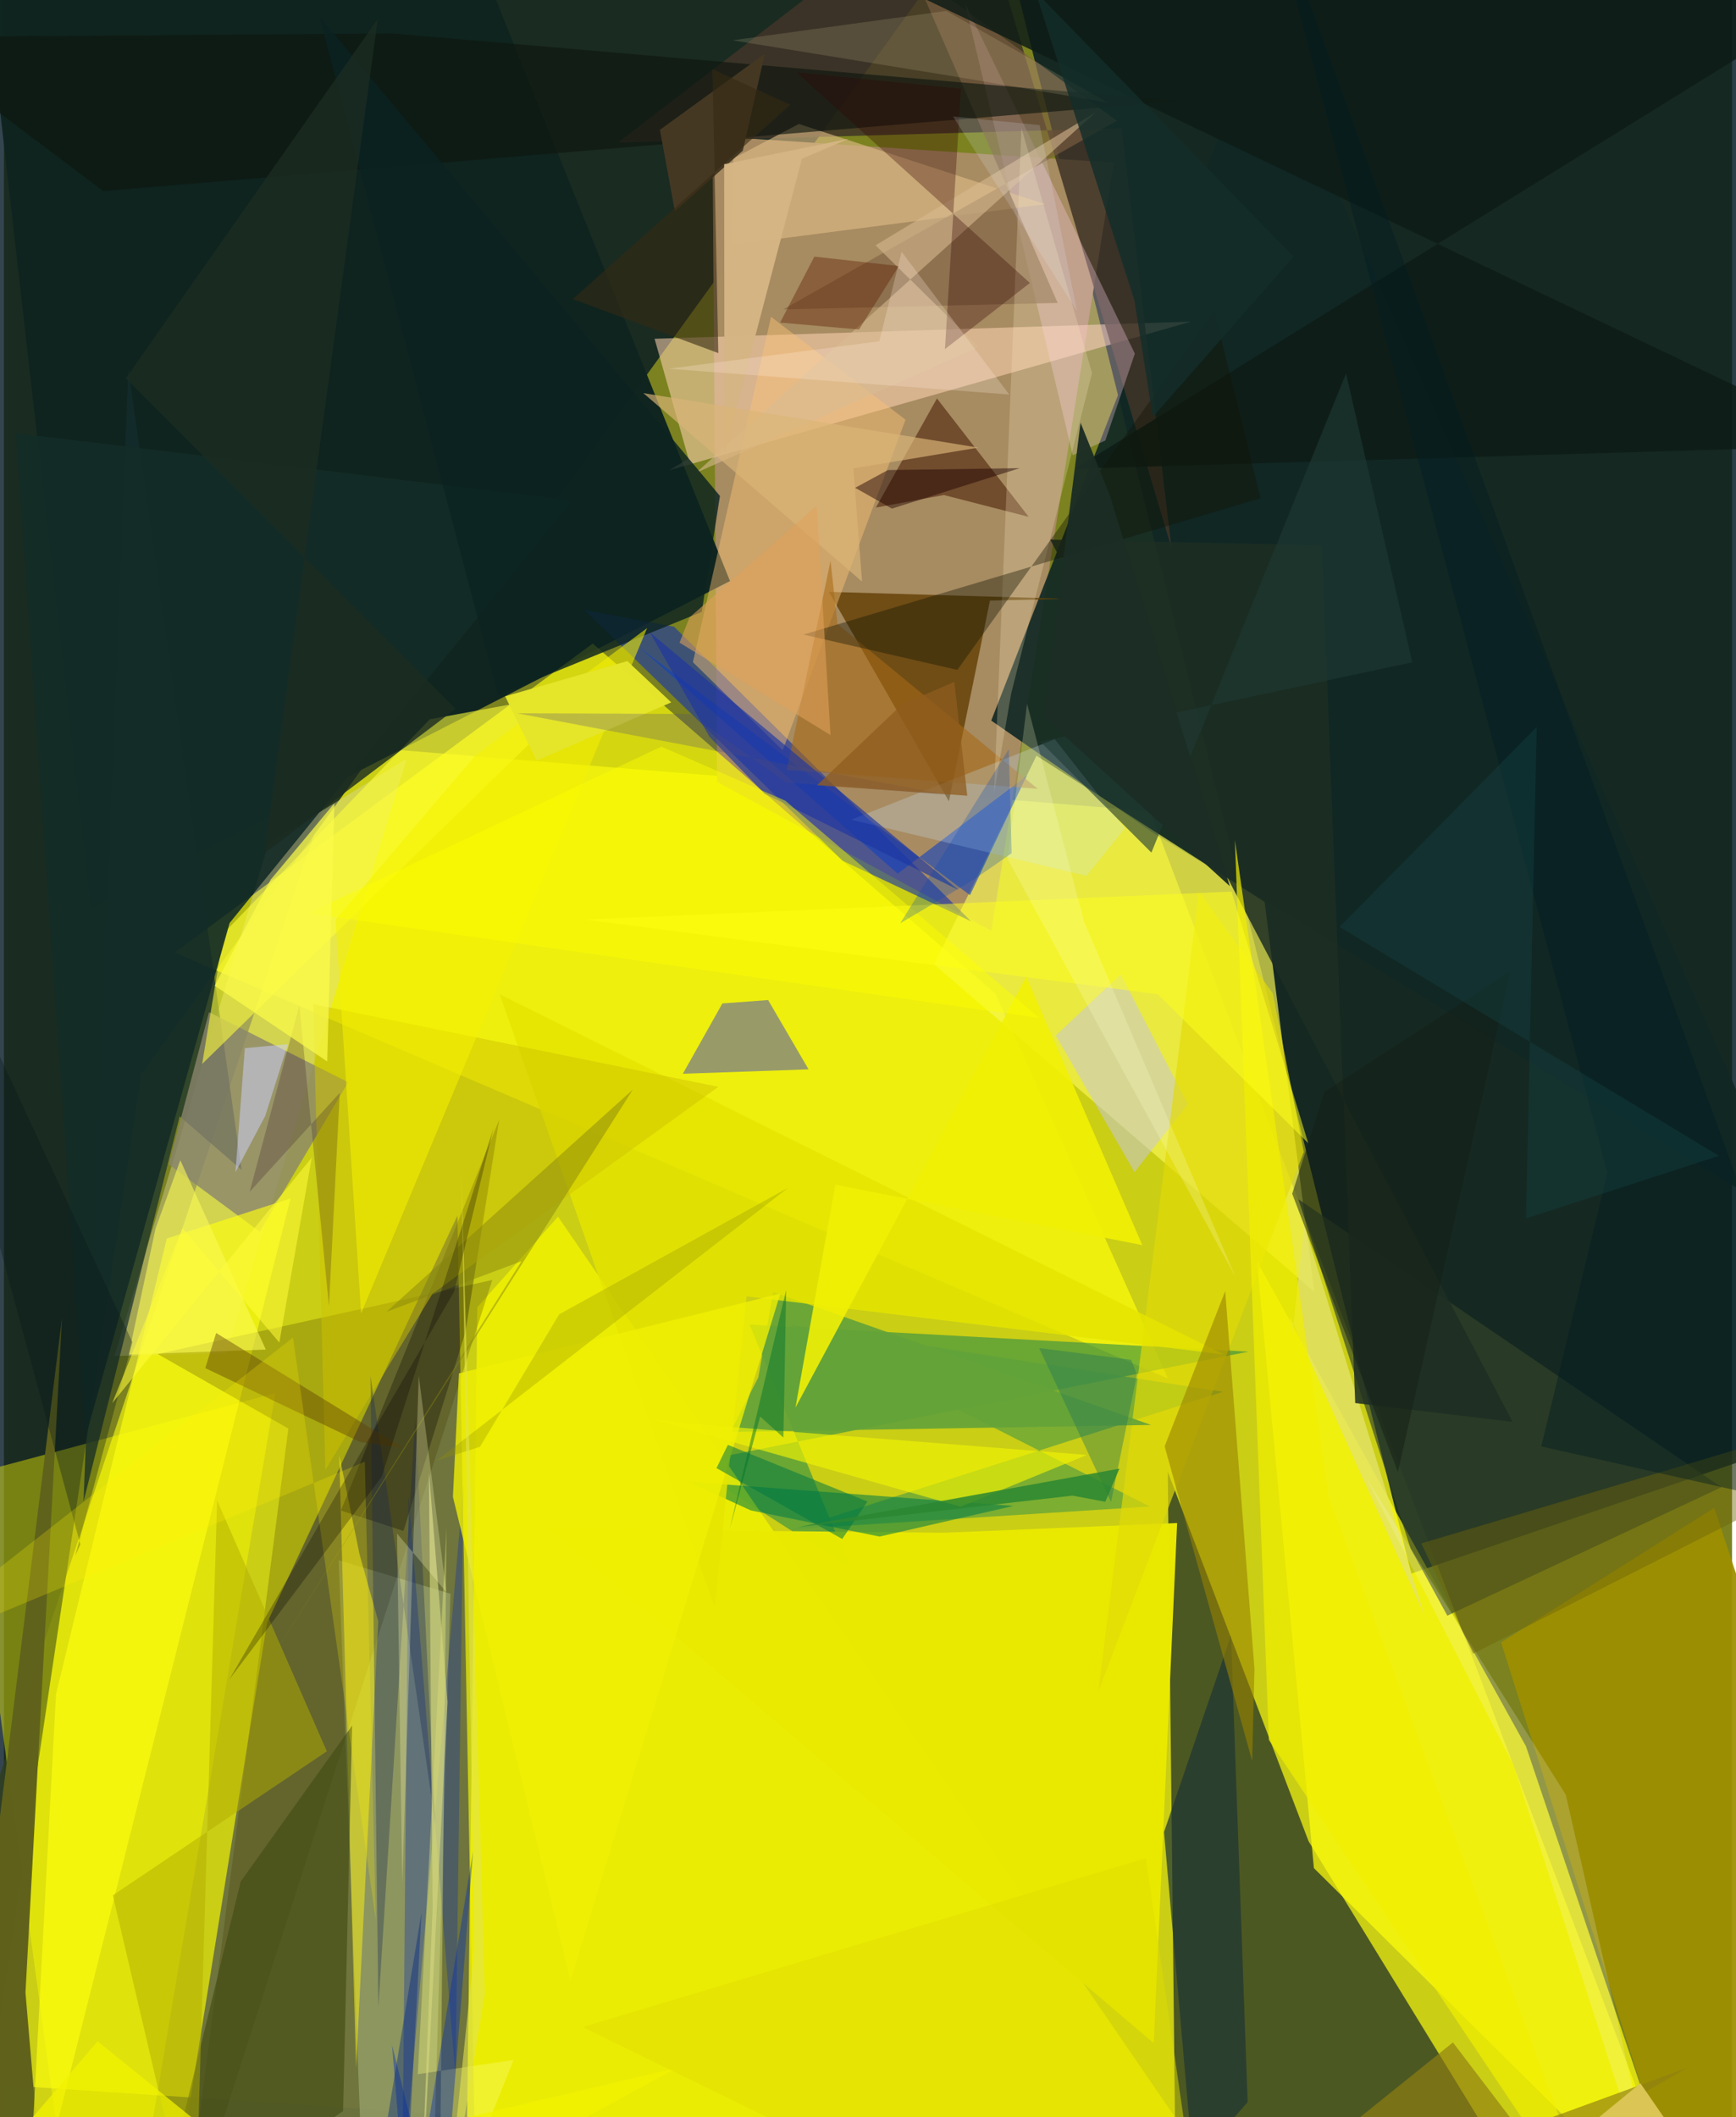<svg xmlns="http://www.w3.org/2000/svg" width="228" height="278" viewBox="0 0 836 1024"><path fill="#7b821f" d="M0 0h836v1024H0z"/><path fill="#dadd14" fill-opacity=".835" d="M809.586 1062.036l-860.604-56.911 215.36-644.547 390.123 31.765z"/><path fill="#001622" fill-opacity=".831" d="M475.932-62l204.904 823.087 211.71-72.105L898-38.662z"/><path fill="#001522" fill-opacity=".792" d="M66.328 519.612L-5.151 997.916-55.587-62h542.499z"/><path fill="#334025" fill-opacity=".831" d="M631.134 890.52L751.006 1086l-184.01-17.076-3.981-357.08z"/><path fill="#69703f" fill-opacity=".941" d="M219.378 587.988l9.047 481.241-149.122 13.543 47.97-297.835z"/><path fill="#a88b62" fill-opacity=".996" d="M342.747 65.835L536.856 78.67l-59.138 371.575-132.687-72.013z"/><path fill="#102520" fill-opacity=".992" d="M42.046 439.348L-14.328-55.746l242.484 31.158 123.085 305.62z"/><path fill="#112825" fill-opacity=".914" d="M609.024 11.164l257.704 580.629L555.096 402.28l-77.477-53.762z"/><path fill="#fffe09" fill-opacity=".675" d="M479.601 480.55L284.83 311.25 82.621 460.72l480.47 206.002z"/><path fill="#f7f555" fill-opacity=".675" d="M450.029 466.43l49.478-100.923 110.359 70.716 24.059 188.614z"/><path fill="#22884b" fill-opacity=".565" d="M330.492 707.92l271.544-54.17-241.343-13.078 48.858 118.024z"/><path fill="#ff0" fill-opacity=".412" d="M131.307 673.779l-148.906 39.78 42.634 311.823 40.096 40.77z"/><path fill="#f2f200" fill-opacity=".827" d="M609.02 1086l-385.061-53.907 5.024-399.855 39.07-43.782z"/><path fill="#1c38a7" fill-opacity=".631" d="M467.93 445.65L324.2 303.114l-43.432-8.092L405.709 416.3z"/><path fill="#fcd1b1" fill-opacity=".565" d="M331.177 221.893l-9.368 5.546 252.488-71.881-259.55 8.295z"/><path fill="#ded99f" fill-opacity=".42" d="M127.992 407.959l-74.55 247.887 53.974-1.335 87.355-287.464z"/><path fill="#fefc0b" fill-opacity=".729" d="M736.288 844.588L606.113 609.854l27.603 293.692L817.766 1086z"/><path fill="#644107" fill-opacity=".831" d="M477.013 290.472l37.57-.833-115.537-3.373 58.098 101.302z"/><path fill="#152e2e" fill-opacity=".71" d="M114.972 565.845l-29.977-25.93L38.48 726.362l21.698-547.69z"/><path fill="#403528" fill-opacity=".863" d="M467.39-62L297.02 69.003l243.577-6.992 24.243 203.126z"/><path fill="#e9e901" fill-opacity=".984" d="M567.545 736.636l-113.04 4.706-190.582-1.9 292.303 248.766z"/><path fill="#5ea23c" fill-opacity=".722" d="M554.363 728.646L381.771 739.6l207.96-66.435-209.463-32.474z"/><path fill="#454bc0" fill-opacity=".51" d="M347.547 485.332l22.129-1.653 19.57 33.526-60.821 2.138z"/><path fill="#9e8e02" fill-opacity=".933" d="M827.423 729.277l-103.152 65.09L816.405 1086l79.744-148.375z"/><path fill="#8a856e" fill-opacity=".796" d="M166.525 523.458l-67.313-33.893-19.523 73.621 44.038 32.54z"/><path fill="#b0bc85" fill-opacity=".475" d="M161.922 754.623l54.077 16.207-9.27 315.17-34.383-59.134z"/><path fill="#60621c" fill-opacity=".996" d="M20.809 1086L10.412 963.763l17.687-326.406L-27.744 1086z"/><path fill="#fec476" fill-opacity=".447" d="M371.09 153.227l-37.791 167.056 43.433 42.634 59.428-159.926z"/><path fill="#f9cfe5" fill-opacity=".322" d="M532.826 213.055l14.275-42.003L464.975 1.763l52.077 218.43z"/><path fill="#c7c6de" fill-opacity=".525" d="M572.727 534.1l-32.421-62.803-31.466 29.54 38.092 66.1z"/><path fill="#ffff0e" fill-opacity=".643" d="M138.673 579.602L10.933 1086l14.263-266.607 53.584-220.34z"/><path fill="#403400" fill-opacity=".243" d="M236.242 619.084L74.347 654.888l63.243 36.052L86.558 1086z"/><path fill="#1241bf" fill-opacity=".6" d="M494.86 375.158l-27.515 57.811-159.772-119.66 124.81 109.24z"/><path fill="#f5ec16" fill-opacity=".537" d="M162.198 703.712l9.842 48.138 9.028 32.237-10.714 216.251z"/><path fill="#4f240c" fill-opacity=".608" d="M451.358 192.727l44.356 57.23-40.984-10.529-32.918 6.066z"/><path fill="#dfbc85" fill-opacity=".624" d="M352.785 76.66l31.766-16.703 119.24 38.809-151.802 19.712z"/><path fill="#334429" fill-opacity=".667" d="M626.218 580.02l54.235 168.886 17.805 32.523 132.653-62.12z"/><path fill="#017c48" fill-opacity=".561" d="M488.357 728.367l-157.231-11.684 30.114 13.834 62.363 12.67z"/><path fill="#e2db08" fill-opacity=".682" d="M628.843 557.106l-15.02-76.684-35.755-49.166-48.666 386.973z"/><path fill="#3f4811" fill-opacity=".596" d="M164.067 1021.028l4.372-186.447-53.899 75.475L71.691 1086z"/><path fill="#1435a5" fill-opacity=".365" d="M195.79 724.058l-3.11 335.436 29.64-341.419-3.9 286.103z"/><path fill="#64a339" fill-opacity=".918" d="M364.961 666.165l-13.537 26.438 203.513-3.409-182.82-64.332z"/><path fill="#ffff3a" fill-opacity=".58" d="M206.022 347.904l-99.705 103.449-10.44 63.239L280.26 334.194z"/><path fill="#1e3633" fill-opacity=".714" d="M601.66 1016.702l-8.072-225.573-32.38 94.96 14.06 160.8z"/><path fill="#e4e500" fill-opacity=".835" d="M343.844 777.474L239.82 480.876l350.23 174.24-230.825-28.122z"/><path fill="#7e6144" fill-opacity=".612" d="M439.713-13.839l98.682 72.271-161.336 91.199 132.689-3.117z"/><path fill="#0e160f" fill-opacity=".643" d="M-50.905 17.966l99.013 74.466L568.136 48.88 187.92 16.184z"/><path fill="#060000" fill-opacity=".294" d="M223.24 644.297l-29.975 96.15-30.253-9.866 76.584-189.055z"/><path fill="#f0f005" fill-opacity=".898" d="M550.719 602.245L494.61 472.413l-111.705 208.39 19.311-107.81z"/><path fill="#142c27" fill-opacity=".91" d="M39.536 694.959L5.723 209.546l269.224 32.574L109.16 446.427z"/><path fill="#a86916" fill-opacity=".573" d="M500.127 381.538l-96.89-79.745-3.36-30.494-21.146 101.046z"/><path fill="#e4e36b" fill-opacity=".776" d="M629.001 592.53l-5.811 53.57-1.209-9.7 65.036 144.474z"/><path fill="#c8eaff" fill-opacity=".255" d="M508.37 357.536l-98.52 38.914 113.812 27.171 18.586-22.985z"/><path fill="#998300" fill-opacity=".592" d="M561.494 699.545l29.313-75.102 14.144 182.755-1.1 44.51z"/><path fill="#b1ae00" fill-opacity=".502" d="M156.2 847.052L52.671 916.694 92.32 1086l10.804-360.289z"/><path fill="#f1f404" fill-opacity=".647" d="M330.363 688.515l193.579 15.179-61.167 25.034-150.39-42.676z"/><path fill="#d9bb91" fill-opacity=".573" d="M528.187 54.294L421.65 118.656l49.948 49.163-136.84 60.9z"/><path fill="#0b2321" fill-opacity=".824" d="M152.668 8.102l86.373 328.147 98.529-40.307 8.805-56.074z"/><path fill="#f9f4f0" fill-opacity=".192" d="M730.199 853.59l-71.505-139.352 96.862 153.798L805.37 1086z"/><path fill="#1e2e24" fill-opacity=".855" d="M506.183 261.014l131.387 2.642 16.134 414.953 76.126 9.1z"/><path fill="#fbfe7d" fill-opacity=".349" d="M210.606 1086l3.511-347.513-13.919 264.73 46.337-6.898z"/><path fill="#cec200" fill-opacity=".494" d="M149.586 485.673l5.912 225.236 51.822-85.2 138.285-100.05z"/><path fill="#1a2954" fill-opacity=".341" d="M199.011 686.381l9.684 195.925-31.377-216.84 3.821 305.366z"/><path fill="#0e1c16" fill-opacity=".839" d="M898 215.455L517.987 226.72 889.184-3.215 316.548-62z"/><path fill="#f0ee00" fill-opacity=".706" d="M611.924 841.574L595.482 406.32l45.224 317.344L775.546 1086z"/><path fill="#feecc0" fill-opacity=".239" d="M492.232 61.96l-13.276 321.812 8.303-48.305 39.116-155.046z"/><path fill="#ffff1e" fill-opacity=".522" d="M558.225 480.904l72.744 71.997-37.112-121.653-312.535 13.513z"/><path fill="#1d35a3" fill-opacity=".647" d="M367.943 383.862l-26.62-27.5-28.873-50.52 149.254 124.59z"/><path fill="#121405" fill-opacity=".38" d="M607.932 240.955l-22.385-90.464-124.32 173.504-74.457-17.075z"/><path fill="#f5f100" fill-opacity=".561" d="M311.154 303.77L172.77 635.263l-12.38-190.46 67.423-79.05z"/><path fill="#fcfb55" fill-opacity=".588" d="M73.34 594.18l-13.006 60.933 66.338-2.364-41.355-91.61z"/><path fill="#453823" d="M357.447 72.859l10.605-46.815-50.71 36.746 7.222 39.308z"/><path fill="#8f7f11" fill-opacity=".663" d="M742.002 1041.692l72.214-41.505L579.076 1086l121.886-98.14z"/><path fill="#300000" fill-opacity=".314" d="M496.33 136.854l-41.114 32 7.765-126.008-79.52-7.797z"/><path fill="#d5b684" fill-opacity=".961" d="M348.412 79.448l60.176-12.319-22.552 9.661-37.468 142.447z"/><path fill="#cdd1fd" fill-opacity=".518" d="M116.535 506.952l20.836-1.918-10.964 34.659-14.413 27.268z"/><path fill="#f2f301" fill-opacity=".745" d="M45.28 987.316L-38.97 1086l364.317-85.735L167.405 1086z"/><path fill="#5b1f00" fill-opacity=".396" d="M375.488 156.027l16.557-31.894 40.884 4.54-19.269 30.688z"/><path fill="#eff003" fill-opacity=".792" d="M274.033 957.94l-56.83-233.988 2.901-59.714 155.473-38.577z"/><path fill="#e4e42b" fill-opacity=".992" d="M301.585 319.753l-59.121 17.035 15.232 31.08 65.122-28.153z"/><path fill="#feff00" fill-opacity=".447" d="M378.033 387.292l122.818 105.09-353.69-50.677 170.867-80.603z"/><path fill="#22061e" fill-opacity=".212" d="M142.906 486.265l-24.059 90.203 43.587-47.871-5.207 103.056z"/><path fill="#007842" fill-opacity=".529" d="M350.203 698.82l67.536 27.427-12.208 18.11-60.838-34.28z"/><path fill="#fde5b7" fill-opacity=".145" d="M464.842 37.824l-112.47-18.33L455.915 5.279l78.07 44.334z"/><path fill="#1e3a34" fill-opacity=".6" d="M649.28 180.563L555.1 412.368 501.343 358.7l179.964-38.376z"/><path fill="#d3d67f" fill-opacity=".643" d="M205.588 712.097l9.01 111.167L200.943 1086l6.423-163.357z"/><path fill="#fbfb49" fill-opacity=".729" d="M101.954 476.767l27.086-51.312 30.815-36.945-3.471 124.88z"/><path fill="#5e4103" fill-opacity=".427" d="M102.647 644.724l90.226 55.493-20.572-2.757-74.892-35.746z"/><path fill="#ffffd2" fill-opacity=".216" d="M522.499 445.817l73.159 171.568-110.164-201.91 9.463-75.047z"/><path fill="#062eb5" fill-opacity=".412" d="M211.826 1086l15.128-190.798L195.677 1086l-7.948-96.97z"/><path fill="#6f660a" fill-opacity=".447" d="M889.087 685.94L898 704.973l-187.26 94.863-25.037-53.358z"/><path fill="#1c0000" fill-opacity=".463" d="M429.564 245.988l-17.767-10.051 15.836-8.593 63.735-.906z"/><path fill="#044bb7" fill-opacity=".263" d="M487.483 412.695l-1.38-50.299-52.542 84.189 35.218-20.89z"/><path fill="#1b7459" fill-opacity=".376" d="M500.814 652.027l34.773 74.43 12.501-61.6-2.768-7.172z"/><path fill="#dab578" fill-opacity=".663" d="M410.961 226.55l4.168 54.737-105.813-91.153 162.058 26.368z"/><path fill="#929506" fill-opacity=".314" d="M268.58 635.687l110.831-61.24-170.036 131.981 20.947-6.684z"/><path fill="#84840e" fill-opacity=".467" d="M304.22 527.002l-180.58 284.12 126.735-201.119-65.357 24.472z"/><path fill="#ffeddc" fill-opacity=".255" d="M423.474 165.063l-101.976 13.29 164.822 12.46-52.072-69.034z"/><path fill="#152016" fill-opacity=".514" d="M674.371 711.971l54.37-242.134-89.928 58.198-15.596 49.347z"/><path fill="#2b8732" fill-opacity=".847" d="M539.633 710.322l-155.068 28.2 132.399-15.15 15.835 2.993z"/><path fill="#e5eefe" fill-opacity=".169" d="M501.052 60.523L489.378 2.485l29.769 148.041-60.001-94.172z"/><path fill="#e2e44e" fill-opacity=".596" d="M212.672 1086l20.005-121.904L221.31 567.25l6.288 375.4z"/><path fill="#1b2c22" fill-opacity=".812" d="M58.901 182.987L180.835 9.206 126.04 412.71l92.52-69.863z"/><path fill="#061a1a" fill-opacity=".337" d="M36.94 746.925l-2.44 5.525 27.624-103.283L-62 381.356z"/><path fill="#001e21" fill-opacity=".424" d="M898 734.398L608.602-62l167.117 629.282-32.001 132.279z"/><path fill="#ffef00" fill-opacity=".231" d="M179.884 928.628l-5.304-221.651L-62 805.244 139.846 646.91z"/><path fill="#00722e" fill-opacity=".475" d="M377.077 695.31l-11.235-10.18-14.793 54.598 27.367-115.802z"/><path fill="#050200" fill-opacity=".263" d="M182.69 714.355l54.104-168.589-18.992 78.91L109.04 812.281z"/><path fill="#352a14" fill-opacity=".588" d="M380.414 50.68L275.17 144.636l70.414 26.15-2.835-137.301z"/><path fill="#142d2a" fill-opacity=".824" d="M623.867 124.163L498.955-4.11l47.948 149.495 8.855 56.325z"/><path fill="#1b2d25" fill-opacity=".961" d="M593.039 428.601l-57.94-188.689-14.277-35.464-17.935 142.17z"/><path fill="#133e3d" fill-opacity=".475" d="M736.312 589.354l93.34-30.336L646.135 448.33l95.378-96.734z"/><path fill="#dac555" d="M522.672 1086l181.36-6.45 87.629-71.945L845.698 1086z"/><path fill="#012683" fill-opacity=".4" d="M196.436 1028.363l-134.678 54.606L175.44 1086l26.572-160.958z"/><path fill="#ffffb9" fill-opacity=".271" d="M214.011 770.022l-13.362-104.81-7.962 245.428-2.523-168.926z"/><path fill="#e0a25b" fill-opacity=".557" d="M331.624 298.664l61.558-54.04 6.686 110.916-73.034-44.702z"/><path fill="#4e4a7b" fill-opacity=".271" d="M456.031 384.384L248.216 344.98l83.871.37 46.243 33.028z"/><path fill="#8f5d1f" fill-opacity=".749" d="M393.359 379.773l41.24-39.151 25.144-10.801 6.282 55.036z"/><path fill="#fefc38" fill-opacity=".565" d="M133.21 649.322l15.7-89.452-96.535 118.782 33.997-84.597z"/><path fill="#dedd00" fill-opacity=".494" d="M279.858 980.417L496.21 1086l74.45-61.73-18.183-125.58z"/></svg>